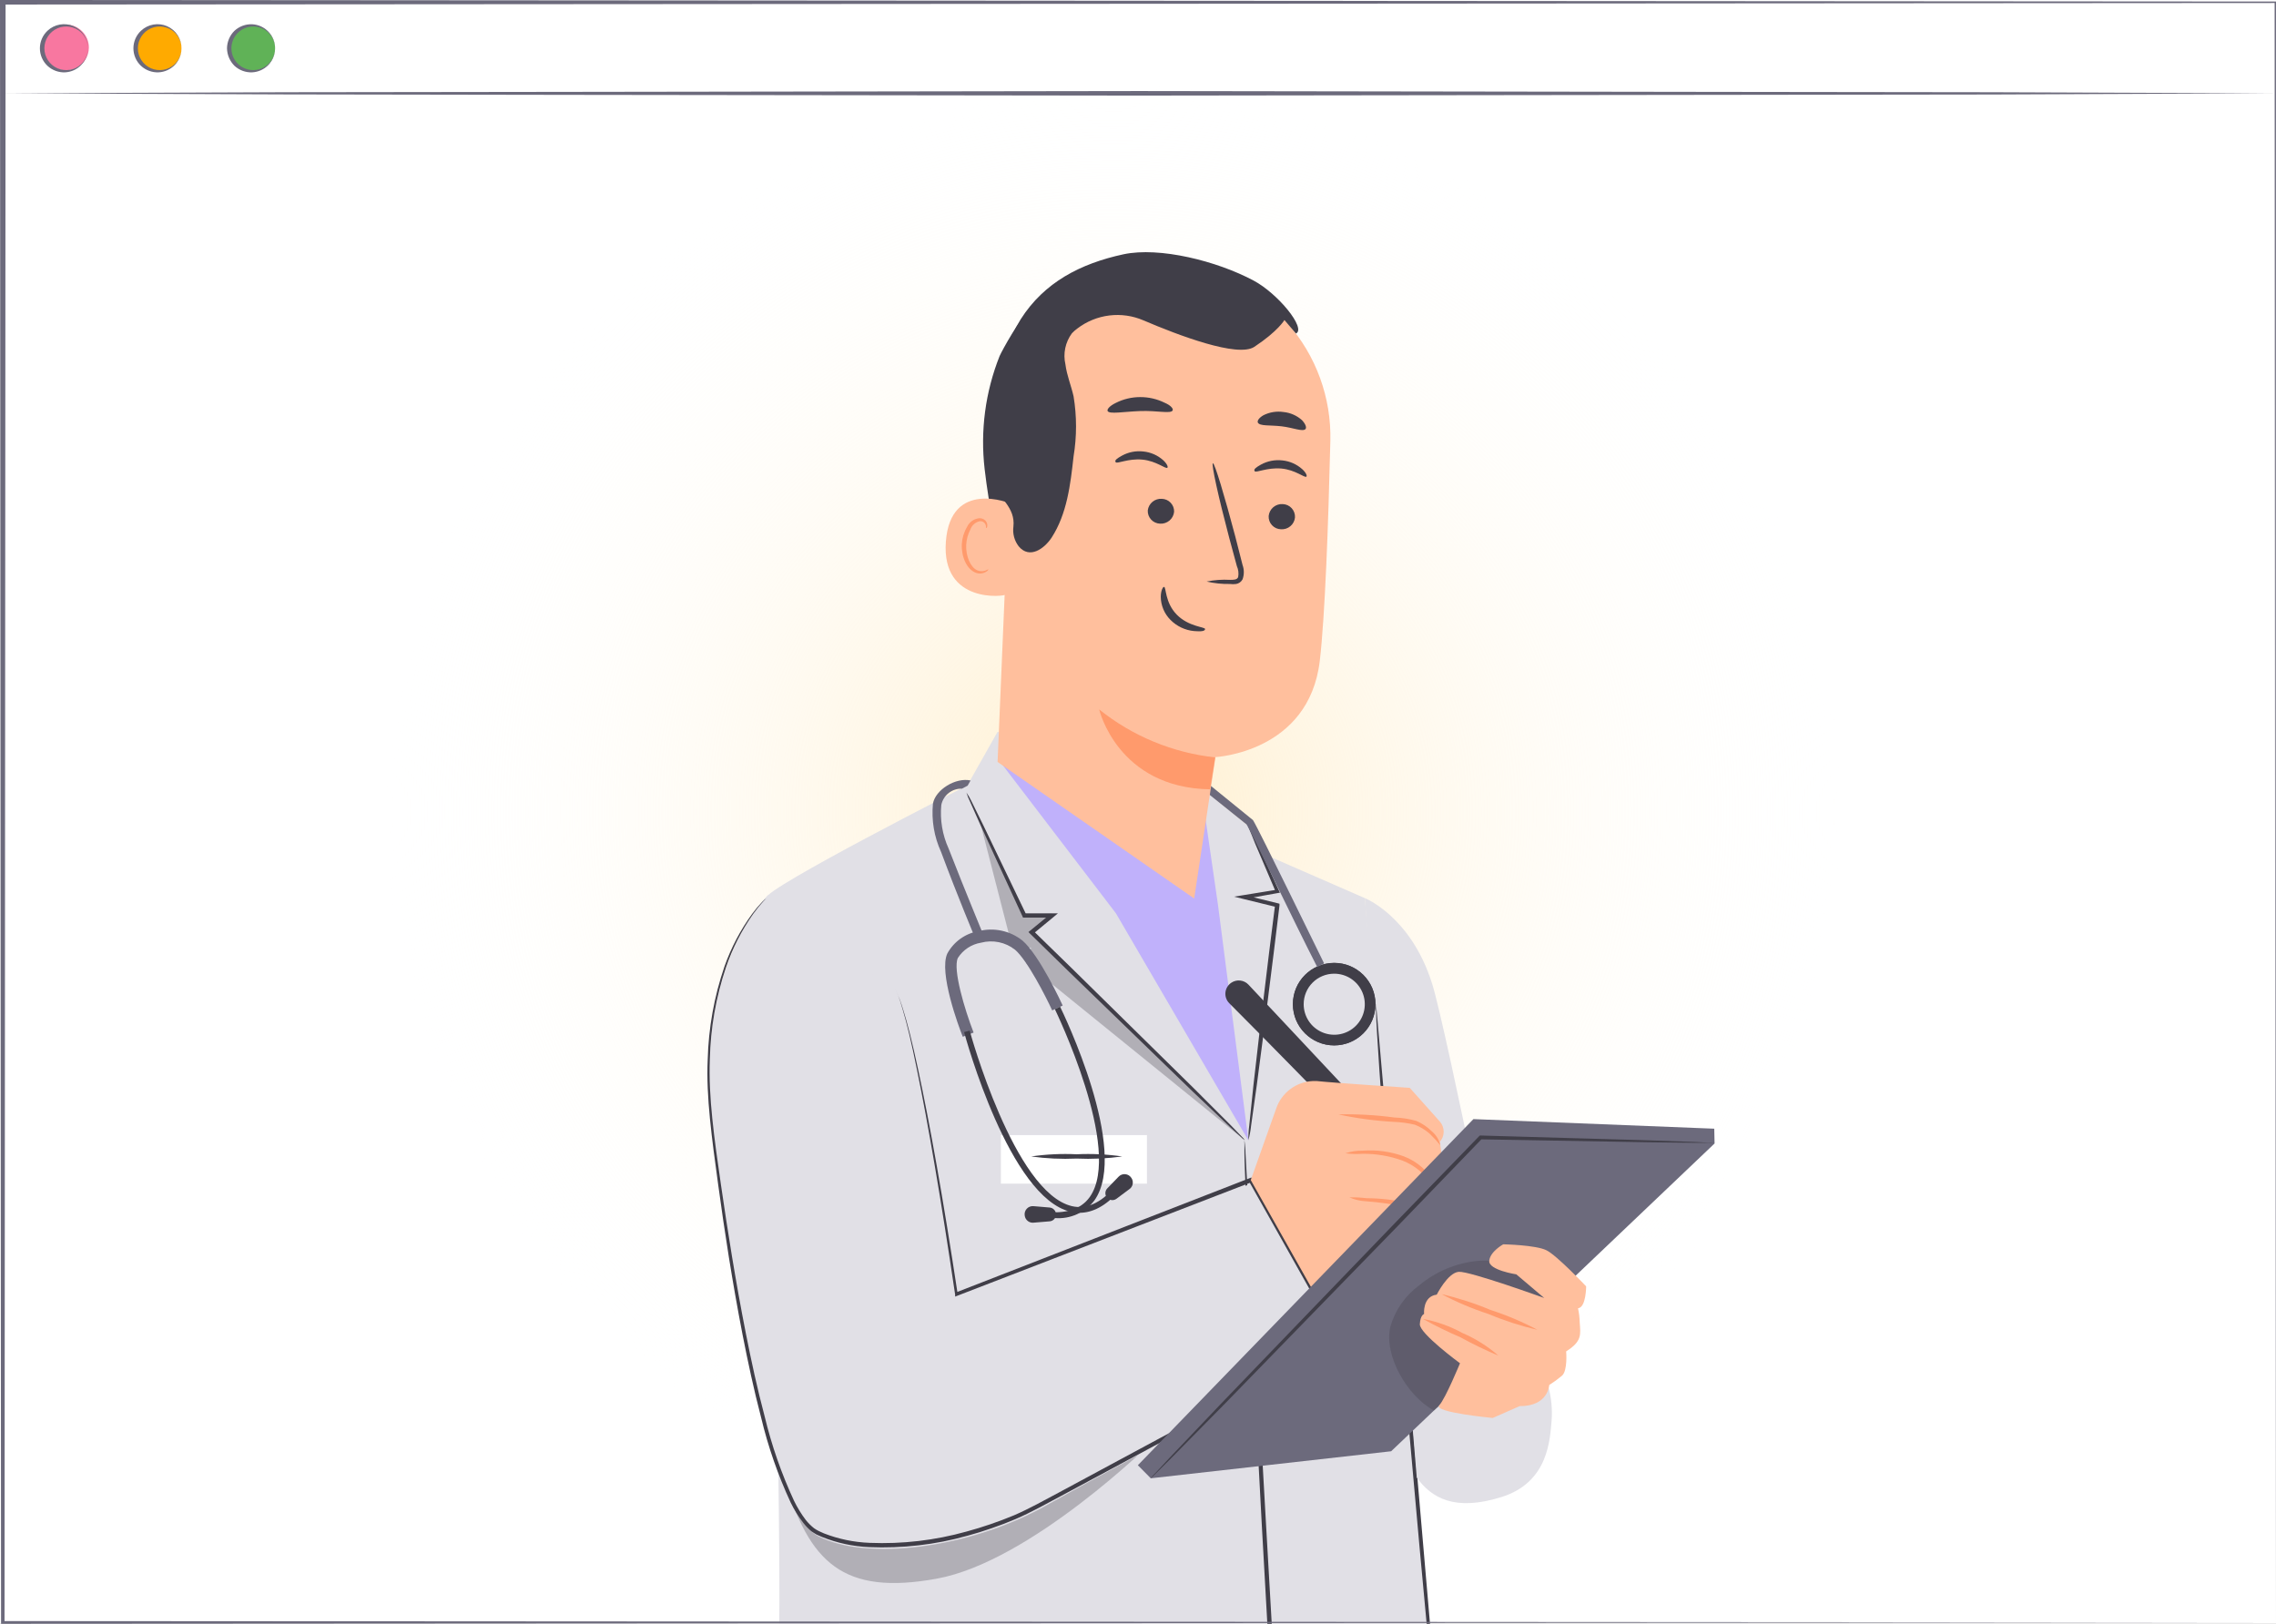 <svg width="370" height="264" viewBox="0 0 370 264" fill="none" xmlns="http://www.w3.org/2000/svg">
<rect x="0" y="0" width="370" height="264" fill="#808080" stroke="none"/>
<g clip-path="url(#clip0_2891_35746)">
<rect width="370" height="264" fill="white"/>
<circle cx="181" cy="132" r="120" fill="url(#paint0_radial_2891_35746)"/>
<path d="M221.871 146.016C221.871 146.016 229.337 148.946 232.799 159.876C235.204 167.479 246.463 224.081 246.463 224.081L230.764 234.416L224.382 181.418L221.871 146.016Z" fill="#E1E0E6"/>
<path d="M162.17 118.982L157.254 127.694C157.254 127.694 124.391 144.379 124.509 146.016C124.509 146.016 126.346 208.293 126.69 253.979C126.822 271.231 126.188 287.084 125.844 294.701C124.932 314.699 124.219 392.381 124.219 392.381L243.147 389.569L221.872 146.016L205.09 138.69L202.949 134.321L195.246 128.064L162.17 118.982Z" fill="#E1E0E6"/>
<path d="M214.25 390.216C214.267 390.04 214.267 389.863 214.25 389.688C214.25 389.305 214.25 388.79 214.184 388.143C214.104 386.731 213.999 384.724 213.853 382.164C213.549 376.95 213.1 369.452 212.532 360.225C211.409 341.666 209.889 316.085 208.158 287.823C206.427 259.562 205.053 233.981 203.982 215.408C203.493 206.168 203.084 198.684 202.806 193.457C202.661 190.896 202.555 188.903 202.476 187.49C202.476 186.843 202.397 186.329 202.37 185.946C202.36 185.768 202.338 185.592 202.304 185.418C202.289 185.593 202.289 185.77 202.304 185.946C202.304 186.329 202.304 186.843 202.304 187.503C202.304 188.903 202.41 190.909 202.502 193.47C202.687 198.657 203.018 206.168 203.454 215.435C204.326 233.915 205.727 259.589 207.418 287.876C209.109 316.164 210.748 341.732 212.003 360.252C212.638 369.492 213.166 376.963 213.523 382.19C213.721 384.738 213.88 386.744 213.986 388.143L214.118 389.701C214.142 389.877 214.187 390.05 214.25 390.216V390.216Z" fill="#403E48"/>
<path d="M195.245 128.064L198.006 147.138L202.948 185.418L181.409 148.484L162.711 124.011L193.527 145.58L193.91 127.707" fill="#C0B1FB"/>
<path d="M157.109 128.856C157.26 129.371 157.459 129.87 157.704 130.347C158.167 131.39 158.774 132.776 159.541 134.479L166.227 148.999L166.307 149.184H166.518H171.011L170.799 148.577L167.496 151.283L167.192 151.533L167.469 151.811L173.733 157.935L193.885 177.458L200.043 183.306L201.747 184.877C201.933 185.072 202.142 185.245 202.368 185.391C202.223 185.16 202.045 184.951 201.84 184.771L200.241 183.108L194.228 177.089L174.235 157.421C172.081 155.309 169.967 153.263 167.958 151.309V151.824L171.249 149.105L171.975 148.497H171.024H166.531L166.822 148.682C164.007 142.821 161.629 137.858 159.898 134.268C159.065 132.591 158.404 131.232 157.902 130.215C157.674 129.742 157.409 129.288 157.109 128.856V128.856Z" fill="#403E48"/>
<path d="M202.951 185.378C203.156 184.598 203.302 183.804 203.387 183.002C203.625 181.352 203.929 179.161 204.299 176.508C205.039 171.017 206.016 163.427 207.047 155.045L207.999 147.23V146.927L207.695 146.847L202.29 145.527V146.161L207.708 145.197L208.078 145.131L207.919 144.801L204.351 137.053C203.942 136.221 203.611 135.522 203.334 134.954C203.235 134.697 203.097 134.456 202.924 134.241C202.98 134.511 203.068 134.773 203.189 135.02C203.426 135.601 203.717 136.34 204.061 137.185C204.906 139.165 206.043 141.818 207.404 145.026L207.615 144.643L202.184 145.527L200.625 145.778L202.158 146.161L207.549 147.481L207.285 147.111C206.968 149.593 206.651 152.22 206.307 154.913C205.276 163.308 204.378 170.898 203.77 176.402C203.493 179.042 203.255 181.273 203.083 183.002C202.977 183.79 202.933 184.584 202.951 185.378V185.378Z" fill="#403E48"/>
<path d="M234.454 290.001C234.443 289.892 234.443 289.781 234.454 289.671L234.336 288.721C234.247 287.841 234.115 286.613 233.939 285.038C233.622 281.765 233.173 277.118 232.618 271.469C231.534 260.011 230.081 244.171 228.548 226.681C227.015 209.191 225.693 193.338 224.808 181.801C224.372 176.059 224.055 171.413 223.87 168.205C223.764 166.595 223.724 165.354 223.698 164.496C223.698 164.113 223.698 163.796 223.698 163.532C223.679 163.423 223.679 163.311 223.698 163.202C224.015 166.925 226.222 192.15 229.235 226.562C230.741 244.039 232.116 259.853 233.107 271.376C233.569 277.065 233.952 281.685 234.217 284.959C234.336 286.517 234.428 287.757 234.494 288.655C234.494 289.038 234.494 289.355 234.494 289.619C234.5 289.747 234.486 289.876 234.454 290.001Z" fill="#403E48"/>
<path d="M251.684 225.335C252.192 227.163 252.379 229.066 252.239 230.958C251.962 233.849 251.83 240.95 244.126 243.379C236.422 245.808 232.682 243.485 230.317 240.224L229.141 226.1L237.386 220.662L251.684 225.335Z" fill="#E1E0E6"/>
<g opacity="0.3">
<path d="M187.316 234.416C187.316 234.416 167.614 253.86 152.312 256.658C137.009 259.457 131.539 254.018 127.469 240.33L187.316 234.416Z" fill="#403E48"/>
</g>
<path d="M124.867 145.541C124.867 145.541 112.353 157.13 115.921 184.573C119.225 210.075 125.171 245.583 132.941 249.715C140.711 253.847 157.692 251.774 170.073 244.765C182.455 237.756 218.332 218.801 218.332 218.801L203.479 192.401L155.63 210.881C155.63 210.881 149.446 168.641 145.733 161.301" fill="#E1E0E6"/>
<path d="M145.534 160.813C145.534 160.813 145.666 161.09 145.904 161.631C146.009 161.895 146.168 162.225 146.327 162.635C146.485 163.044 146.617 163.545 146.802 164.087C147.503 166.278 148.335 169.565 149.247 173.841C151.097 182.382 153.33 194.843 155.682 210.366L155.339 210.155L203.161 191.543L203.425 191.437L203.571 191.688C208.262 200.03 213.257 208.848 218.437 218.088L218.609 218.405L218.292 218.576L187.608 235.089L172.557 243.181C170.086 244.501 167.628 245.887 165.078 246.983C162.533 248.057 159.92 248.961 157.255 249.689C152.064 251.141 146.677 251.765 141.292 251.537C138.667 251.42 136.08 250.862 133.641 249.887L132.742 249.491C132.452 249.345 132.174 249.134 131.883 248.949C131.392 248.533 130.949 248.064 130.562 247.55C129.775 246.537 129.098 245.444 128.54 244.29C126.478 239.851 124.867 235.216 123.73 230.456C122.528 225.876 121.576 221.375 120.717 217.005C119.026 208.28 117.77 200.096 116.753 192.612C115.735 185.127 114.771 178.316 115.048 172.284C115.179 167.128 116.097 162.022 117.77 157.143C118.855 154.07 120.382 151.171 122.303 148.537C122.808 147.856 123.355 147.208 123.942 146.597C124.142 146.391 124.354 146.198 124.576 146.016L123.994 146.649C123.434 147.276 122.909 147.932 122.422 148.616C120.562 151.269 119.085 154.171 118.035 157.236C116.395 162.094 115.504 167.172 115.392 172.297C115.154 178.29 116.105 185.061 117.189 192.533C118.273 200.004 119.554 208.188 121.272 216.9C122.131 221.243 123.096 225.731 124.312 230.298C125.443 235.012 127.041 239.602 129.082 243.999C129.616 245.103 130.257 246.151 130.998 247.128C131.388 247.615 131.832 248.058 132.319 248.448C132.563 248.62 132.82 248.775 133.086 248.91L133.932 249.293C136.311 250.222 138.831 250.744 141.384 250.837C146.694 251.054 152.005 250.435 157.123 249.002C159.749 248.288 162.327 247.406 164.84 246.362C167.377 245.267 169.782 243.907 172.266 242.587L187.317 234.482L218.014 217.982L217.869 218.457L203.042 192.057L203.452 192.203L155.577 210.683L155.273 210.801V210.485C152.987 194.975 150.833 182.501 149.075 173.947C148.216 169.67 147.423 166.37 146.763 164.179C146.604 163.638 146.459 163.149 146.327 162.727L145.943 161.711C145.679 161.103 145.534 160.813 145.534 160.813Z" fill="#403E48"/>
<path d="M162.711 192.44H186.457V184.547H162.711V192.44Z" fill="white"/>
<path d="M167.629 188.019C170.078 187.663 172.557 187.543 175.029 187.662C177.506 187.543 179.988 187.663 182.442 188.019C179.987 188.358 177.505 188.473 175.029 188.362C172.557 188.473 170.08 188.358 167.629 188.019V188.019Z" fill="#403E48"/>
<g opacity="0.3">
<path d="M201.745 184.903L166.794 156.576L167.626 154.107H164.587L159.539 134.479L166.807 148.735L171.009 148.537L167.957 151.335L201.745 184.903Z" fill="#403E48"/>
</g>
<path d="M158.575 152.616L159.896 152.088C159.896 152.022 157.029 145.197 154.214 137.964C153.203 135.741 152.793 133.292 153.025 130.862C153.183 130.098 153.607 129.413 154.221 128.93C154.835 128.447 155.6 128.197 156.381 128.222L157.306 127.734L157.782 126.889C155.337 126.361 152.06 128.407 151.664 130.664C151.406 133.348 151.862 136.053 152.985 138.505C155.694 145.778 158.535 152.55 158.575 152.616Z" fill="#6C6A7C"/>
<path d="M156.516 168.561L158.274 167.875C156.834 164.166 154.865 157.605 155.71 155.757C156.127 155.098 156.68 154.534 157.332 154.104C157.983 153.674 158.719 153.387 159.49 153.263C160.433 153.014 161.422 152.987 162.378 153.184C163.334 153.381 164.232 153.796 165 154.398C167.009 156.101 170.048 162.093 171.052 164.271L172.757 163.48C172.611 163.15 168.964 155.269 166.216 152.92C165.227 152.129 164.067 151.579 162.829 151.313C161.59 151.048 160.307 151.073 159.08 151.388C158.015 151.573 157.006 151.995 156.127 152.623C155.248 153.252 154.523 154.071 154.006 155.018C152.579 158.081 155.843 166.898 156.516 168.561Z" fill="#6C6A7C"/>
<path d="M175.491 197.179C177.658 197.179 179.799 196.017 181.847 193.721L181.133 193.087C178.887 195.635 176.561 196.638 174.262 196.097C164.867 193.892 157.704 167.822 157.638 167.558L156.727 167.796C157.03 168.891 164.1 194.684 174.037 197.007C174.513 197.123 175.001 197.181 175.491 197.179Z" fill="#403E48"/>
<path d="M180.036 194.79C180.227 194.981 180.481 195.096 180.75 195.116C181.019 195.135 181.287 195.057 181.503 194.895L183.538 193.377C183.69 193.283 183.821 193.158 183.923 193.011C184.025 192.864 184.096 192.698 184.132 192.522C184.168 192.347 184.168 192.166 184.132 191.991C184.095 191.816 184.024 191.65 183.921 191.503V191.503C183.813 191.334 183.668 191.191 183.497 191.086C183.326 190.982 183.132 190.917 182.932 190.898C182.732 190.879 182.531 190.906 182.342 190.976C182.154 191.047 181.985 191.159 181.847 191.305L180.01 193.206C179.804 193.42 179.691 193.706 179.695 194.003C179.7 194.3 179.823 194.583 180.036 194.79V194.79Z" fill="#403E48"/>
<path d="M171.501 198.037C172.723 198.131 173.95 197.918 175.069 197.417C176.188 196.917 177.165 196.146 177.909 195.173C183.684 187.081 172.796 164.615 172.333 163.664L171.487 164.074C171.593 164.311 182.601 186.989 177.143 194.631C175.716 196.625 173.179 197.417 169.717 196.981L169.598 197.905C170.228 197.993 170.864 198.037 171.501 198.037Z" fill="#403E48"/>
<path d="M171.672 197.522C171.654 197.791 171.539 198.044 171.35 198.235C171.161 198.426 170.909 198.544 170.641 198.565L168.104 198.776C167.928 198.804 167.749 198.796 167.576 198.753C167.403 198.71 167.241 198.633 167.099 198.525C166.957 198.418 166.839 198.283 166.75 198.129C166.662 197.975 166.605 197.804 166.584 197.628V197.628C166.551 197.43 166.564 197.227 166.622 197.034C166.679 196.842 166.78 196.665 166.917 196.517C167.053 196.369 167.221 196.255 167.409 196.182C167.596 196.109 167.798 196.08 167.998 196.097L170.641 196.321C170.935 196.348 171.208 196.488 171.4 196.713C171.593 196.937 171.69 197.227 171.672 197.522Z" fill="#403E48"/>
<path d="M216.893 169.961C220.6 169.961 223.605 166.958 223.605 163.255C223.605 159.552 220.6 156.549 216.893 156.549C213.185 156.549 210.18 159.552 210.18 163.255C210.18 166.958 213.185 169.961 216.893 169.961Z" fill="#403E48"/>
<path d="M216.893 169.961C220.6 169.961 223.605 166.958 223.605 163.255C223.605 159.552 220.6 156.549 216.893 156.549C213.185 156.549 210.18 159.552 210.18 163.255C210.18 166.958 213.185 169.961 216.893 169.961Z" fill="#403E48"/>
<path d="M211.934 163.255C211.931 164.238 212.221 165.199 212.765 166.017C213.31 166.836 214.086 167.474 214.995 167.851C215.903 168.228 216.903 168.328 217.868 168.137C218.833 167.946 219.72 167.473 220.415 166.778C221.111 166.083 221.585 165.197 221.776 164.233C221.967 163.269 221.868 162.27 221.49 161.363C221.112 160.455 220.473 159.68 219.654 159.136C218.835 158.592 217.873 158.302 216.889 158.305C215.575 158.305 214.314 158.826 213.385 159.755C212.456 160.683 211.934 161.942 211.934 163.255Z" fill="#E1E0E6"/>
<path d="M202.647 134.044C203.281 134.954 210.298 149.752 214.13 157.21L215.253 156.629C214.685 155.533 204.484 134.506 203.691 133.331L196.264 127.298L196 128.711L202.647 134.044Z" fill="#6C6A7C"/>
<path d="M199.829 163.097C204.692 167.941 217.008 180.547 217.008 180.547L220.298 178.567L202.961 160.087C202.609 159.712 202.136 159.475 201.625 159.417C201.114 159.359 200.6 159.484 200.173 159.77V159.77C199.906 159.947 199.682 160.18 199.516 160.454C199.35 160.727 199.247 161.034 199.215 161.352C199.182 161.67 199.22 161.992 199.326 162.293C199.432 162.595 199.604 162.869 199.829 163.097V163.097Z" fill="#403E48"/>
<path d="M203.332 191.859L207.468 180.217C207.897 178.961 208.695 177.863 209.759 177.067C210.822 176.272 212.1 175.814 213.428 175.755H214.049C216.533 176.033 229.179 176.864 229.179 176.864L234.068 182.342C234.471 182.798 234.693 183.385 234.693 183.992C234.693 184.6 234.471 185.186 234.068 185.642V185.642L235.482 195.542L232.747 197.443L233.025 204.36C233.025 204.36 230.553 205.997 229.457 205.455L228.347 204.901L226.708 203.251L222.03 209.851L215.568 213.587L203.332 191.859Z" fill="#FFBF9D"/>
<path d="M234.15 186.197C233.598 185.525 233.006 184.886 232.38 184.283C231.676 183.679 230.877 183.197 230.014 182.857C228.891 182.592 227.745 182.437 226.592 182.395C223.556 182.228 220.538 181.822 217.566 181.181C220.605 181.108 223.645 181.276 226.658 181.682C227.87 181.722 229.072 181.908 230.239 182.237C231.165 182.629 232.008 183.193 232.723 183.9C233.439 184.487 233.941 185.295 234.15 186.197Z" fill="#FF9A6C"/>
<path d="M233.872 195.291C233.589 194.429 233.249 193.587 232.854 192.77C231.726 190.901 230.005 189.461 227.965 188.678C225.889 187.932 223.696 187.561 221.49 187.583C220.564 187.646 219.635 187.619 218.715 187.503C219.609 187.205 220.547 187.063 221.49 187.081C223.777 186.904 226.075 187.219 228.229 188.005C230.421 188.838 232.228 190.45 233.303 192.533C233.799 193.362 233.999 194.334 233.872 195.291Z" fill="#FF9A6C"/>
<path d="M232.63 203.779C232.173 202.947 231.945 202.009 231.97 201.06C231.916 200.087 231.706 199.129 231.349 198.222C231.104 197.702 230.735 197.25 230.274 196.907C229.813 196.564 229.274 196.34 228.706 196.255C226.528 195.789 224.32 195.472 222.099 195.305C221.155 195.267 220.227 195.052 219.363 194.671C220.295 194.649 221.226 194.693 222.151 194.803C224.414 194.821 226.668 195.073 228.878 195.555C229.543 195.721 230.171 196.012 230.728 196.413C231.245 196.817 231.646 197.35 231.89 197.958C232.251 198.938 232.426 199.976 232.406 201.02C232.472 202.736 232.749 203.739 232.63 203.779Z" fill="#FF9A6C"/>
<path d="M239.525 181.946L184.977 238.218L187.078 240.343L226.152 235.947L278.732 185.906L278.679 183.504L239.525 181.946Z" fill="#6C6A7C"/>
<g opacity="0.3">
<path d="M249.743 208.188C248.458 207.017 246.941 206.128 245.291 205.578C243.641 205.027 241.894 204.829 240.163 204.994C236.694 205.349 233.409 206.727 230.728 208.954C228.457 210.615 226.802 212.983 226.023 215.686C224.913 220.411 228.812 227.024 233.106 229.321C238.55 224.952 243.849 218.246 249.294 213.89C250.177 213.32 250.842 212.469 251.183 211.475C251.229 210.851 251.122 210.226 250.871 209.653C250.62 209.08 250.233 208.577 249.743 208.188V208.188Z" fill="#403E48"/>
</g>
<path d="M278.522 185.801C278.284 185.817 278.046 185.817 277.808 185.801H275.72L267.897 185.708L240.676 185.233L240.927 185.127L227.263 199.291L198.919 228.423L190.277 237.188L187.898 239.551C187.63 239.834 187.343 240.098 187.039 240.343C187.272 240.038 187.533 239.755 187.819 239.498L190.105 237.043L198.588 228.12C205.843 220.583 215.767 210.247 226.774 198.842C231.598 193.853 236.236 189.074 240.464 184.718L240.57 184.613H240.676L267.858 185.391L275.667 185.669L277.755 185.774C278.011 185.755 278.268 185.764 278.522 185.801Z" fill="#403E48"/>
<path d="M244.375 202.301C244.375 202.301 249.661 202.406 251.392 203.264C253.123 204.122 257.854 209.138 257.854 209.138C257.854 209.138 257.854 212.57 256.532 212.702C256.701 213.47 256.794 214.253 256.81 215.039C256.942 216.966 257.219 218.061 254.603 219.711C254.603 219.711 254.88 222.866 253.916 223.671C253.264 224.219 252.575 224.722 251.854 225.176C251.854 225.176 251.709 228.648 247.044 228.608L242.67 230.535C242.67 230.535 232.945 229.625 233.975 228.476C235.006 227.328 237.345 221.639 237.345 221.639C237.345 221.639 230.738 216.794 230.817 215.289C230.896 213.785 231.504 213.639 231.504 213.639C231.504 213.639 231.24 210.762 233.566 210.485C233.566 210.485 235.363 206.907 237.147 206.775C238.931 206.643 251.035 211.026 251.035 211.026L246.502 207.185C246.502 207.185 241.957 206.498 242.102 204.98C242.247 203.462 244.375 202.301 244.375 202.301Z" fill="#FFBF9D"/>
<path d="M243.582 220.398C241.484 219.514 239.433 218.523 237.438 217.428C235.339 216.53 233.288 215.526 231.293 214.418C233.556 214.839 235.738 215.619 237.755 216.728C239.878 217.639 241.844 218.877 243.582 220.398Z" fill="#FF9A6C"/>
<path d="M249.926 216.2C247.215 215.574 244.562 214.717 241.997 213.64C239.362 212.785 236.806 211.703 234.359 210.406C237.07 211.032 239.723 211.889 242.288 212.966C244.923 213.821 247.479 214.903 249.926 216.2V216.2Z" fill="#FF9A6C"/>
<path d="M163.794 94.562C162.035 88.576 160.789 82.451 160.068 76.254C159.347 70.027 160.182 63.718 162.499 57.893C162.882 57.022 166.001 51.293 166.926 51.372C167.6 51.464 165.604 56.916 165.895 57.523C168.855 63.252 169.384 69.997 168.538 76.399C167.656 82.609 166.082 88.701 163.847 94.562" fill="#403E48"/>
<path d="M164.418 70.763C164.709 55.107 174.078 42.251 189.724 43.043L191.164 43.201C198.171 43.923 204.648 47.258 209.302 52.541C213.956 57.824 216.445 64.665 216.271 71.7C215.941 85.256 215.399 100.225 214.553 107.432C212.796 122.335 197.599 123.087 197.599 123.087L194.137 146.082L162.172 123.879L164.418 70.763Z" fill="#FFBF9D"/>
<path d="M197.544 123.14C190.642 122.391 184.099 119.684 178.688 115.339C178.687 115.339 181.674 128.104 196.725 128.328L197.544 123.14Z" fill="#FF9A6C"/>
<path d="M210.522 84.121C210.469 84.677 210.2 85.189 209.772 85.549C209.345 85.91 208.794 86.089 208.236 86.048C207.963 86.041 207.693 85.98 207.444 85.868C207.194 85.755 206.97 85.594 206.784 85.393C206.598 85.193 206.454 84.957 206.361 84.7C206.268 84.443 206.227 84.17 206.241 83.897C206.295 83.34 206.564 82.826 206.99 82.463C207.417 82.101 207.968 81.919 208.527 81.956C208.801 81.965 209.071 82.028 209.321 82.141C209.57 82.255 209.794 82.418 209.98 82.62C210.166 82.821 210.31 83.058 210.403 83.316C210.496 83.573 210.537 83.847 210.522 84.121V84.121Z" fill="#403E48"/>
<path d="M212.373 77.495C212.083 77.732 210.589 76.373 208.29 76.174C205.991 75.977 204.194 76.914 203.969 76.61C203.744 76.306 204.18 75.99 204.973 75.541C206.04 74.952 207.265 74.712 208.475 74.855C209.668 74.975 210.792 75.47 211.686 76.267C212.334 76.848 212.519 77.376 212.373 77.495Z" fill="#403E48"/>
<path d="M190.87 83.197C190.816 83.754 190.548 84.268 190.121 84.63C189.694 84.992 189.143 85.174 188.584 85.137C188.31 85.129 188.04 85.066 187.79 84.952C187.541 84.838 187.317 84.676 187.131 84.474C186.945 84.272 186.801 84.036 186.708 83.778C186.615 83.52 186.575 83.246 186.589 82.973C186.658 82.428 186.934 81.93 187.359 81.582C187.784 81.233 188.326 81.06 188.875 81.098C189.144 81.105 189.409 81.165 189.655 81.274C189.901 81.383 190.122 81.54 190.308 81.735C190.493 81.93 190.638 82.159 190.735 82.41C190.831 82.661 190.877 82.928 190.87 83.197V83.197Z" fill="#403E48"/>
<path d="M189.776 76.043C189.485 76.293 187.992 74.934 185.692 74.723C183.393 74.511 181.596 75.462 181.371 75.145C181.147 74.828 181.583 74.538 182.376 74.089C183.442 73.5 184.667 73.26 185.877 73.403C187.07 73.523 188.194 74.018 189.089 74.815C189.736 75.409 189.921 75.937 189.776 76.043Z" fill="#403E48"/>
<path d="M196.156 94.549C197.407 94.291 198.687 94.198 199.962 94.272C200.543 94.272 201.112 94.272 201.283 93.823C201.396 93.221 201.322 92.6 201.072 92.041L199.817 87.394C198.072 80.794 196.883 75.382 197.174 75.317C197.464 75.251 199.063 80.597 200.808 87.197C201.217 88.82 201.614 90.378 201.997 91.856C202.271 92.611 202.271 93.438 201.997 94.192C201.892 94.389 201.743 94.559 201.562 94.689C201.381 94.82 201.173 94.907 200.953 94.945C200.615 94.989 200.273 94.989 199.936 94.945C198.664 94.968 197.395 94.835 196.156 94.549V94.549Z" fill="#403E48"/>
<path d="M189.232 95.42C189.602 95.42 189.351 97.928 191.293 99.921C193.236 101.915 195.918 101.915 195.905 102.271C195.892 102.627 195.257 102.693 194.134 102.601C192.673 102.469 191.305 101.824 190.276 100.779C189.281 99.783 188.717 98.438 188.703 97.031C188.716 95.975 189.06 95.394 189.232 95.42Z" fill="#403E48"/>
<path d="M190.633 66.724C190.342 67.317 188.083 66.724 185.347 66.829C182.612 66.935 180.366 67.37 180.062 66.829C179.929 66.539 180.379 65.998 181.383 65.509C182.611 64.886 183.97 64.56 185.347 64.559C186.722 64.551 188.079 64.863 189.312 65.469C190.316 65.892 190.765 66.433 190.633 66.724Z" fill="#403E48"/>
<path d="M212.227 69.76C211.764 70.235 210.245 69.535 208.342 69.311C206.439 69.086 204.8 69.311 204.483 68.704C204.351 68.426 204.655 67.925 205.408 67.502C206.413 67 207.548 66.82 208.659 66.987C209.773 67.099 210.824 67.561 211.658 68.308C212.266 68.968 212.438 69.522 212.227 69.76Z" fill="#403E48"/>
<path d="M164.469 81.943C164.218 81.798 154.519 77.825 153.765 88.068C153.012 98.311 163.465 96.951 163.504 96.661C163.544 96.371 164.469 81.943 164.469 81.943Z" fill="#FFBF9D"/>
<path d="M160.651 92.543C160.651 92.543 160.466 92.661 160.149 92.78C159.714 92.919 159.243 92.89 158.827 92.701C157.783 92.226 156.991 90.444 157.07 88.596C157.114 87.716 157.348 86.855 157.757 86.075C157.87 85.751 158.063 85.461 158.316 85.23C158.57 85 158.878 84.836 159.211 84.754C159.42 84.713 159.638 84.747 159.824 84.851C160.01 84.955 160.154 85.122 160.228 85.322C160.347 85.612 160.228 85.811 160.321 85.837C160.413 85.863 160.545 85.678 160.492 85.256C160.455 84.997 160.329 84.76 160.136 84.583C160.005 84.467 159.852 84.378 159.686 84.321C159.521 84.265 159.346 84.241 159.171 84.253C158.742 84.301 158.334 84.46 157.986 84.715C157.639 84.97 157.364 85.311 157.189 85.705C156.691 86.557 156.405 87.517 156.356 88.503C156.277 90.576 157.189 92.582 158.642 93.123C158.912 93.223 159.2 93.261 159.487 93.233C159.773 93.206 160.049 93.114 160.294 92.965C160.625 92.793 160.691 92.569 160.651 92.543Z" fill="#FF9A6C"/>
<path d="M210.679 54.223C212.397 53.418 207.759 47.729 203.794 45.617C197.808 42.422 188.505 40.099 182.651 41.34C175.674 42.845 169.767 45.881 165.935 51.9C162.218 58.025 160.197 65.027 160.081 72.188C159.855 74.364 160.215 76.561 161.125 78.551C162.447 80.9 165.09 82.511 164.746 85.626C164.671 86.189 164.709 86.76 164.856 87.309C165.003 87.857 165.258 88.371 165.605 88.82C167.362 90.945 169.767 89.216 170.957 87.408C173.467 83.527 174.022 78.762 174.525 74.208C175.06 70.969 175.06 67.665 174.525 64.427C174.128 62.684 173.428 61.021 173.203 59.252C173.001 58.381 172.991 57.477 173.173 56.602C173.356 55.726 173.727 54.901 174.26 54.183C174.531 53.897 174.827 53.636 175.146 53.405C176.658 52.252 178.45 51.522 180.338 51.29C182.226 51.058 184.142 51.332 185.889 52.085C191.531 54.5 201.204 58.183 203.913 56.388C207.798 53.814 208.802 52.032 208.802 52.032L210.679 54.223Z" fill="#403E48"/>
<path d="M369.914 263.778L0.48 264H0.171V263.778L0 0.369V0H0.428L369.863 0.251H370V0.355L369.914 263.778ZM369.914 263.778L369.777 0.369L369.914 0.488L0.48 0.739L0.908 0.369L0.737 263.778L0.48 263.557L369.914 263.778Z" fill="#6C6A7C"/>
<path d="M14.446 7.723C14.446 8.459 14.227 9.179 13.818 9.791C13.409 10.403 12.828 10.881 12.148 11.162C11.467 11.444 10.719 11.518 9.997 11.374C9.274 11.231 8.611 10.876 8.09 10.355C7.57 9.835 7.215 9.171 7.072 8.449C6.928 7.727 7.002 6.978 7.283 6.298C7.565 5.618 8.042 5.037 8.655 4.627C9.267 4.218 9.987 4 10.723 4C11.71 4 12.657 4.392 13.355 5.09C14.053 5.789 14.446 6.736 14.446 7.723Z" fill="#F877A0"/>
<path d="M14.3 7.86C14.298 8.863 13.91 9.827 13.217 10.553C12.525 11.279 11.58 11.711 10.578 11.76C10.057 11.781 9.537 11.7 9.047 11.52C8.558 11.34 8.109 11.065 7.726 10.711C7.335 10.345 7.023 9.902 6.81 9.41C6.596 8.919 6.486 8.388 6.486 7.852C6.486 7.316 6.596 6.786 6.81 6.294C7.023 5.803 7.335 5.36 7.726 4.994C8.282 4.47 8.98 4.121 9.732 3.99C10.485 3.859 11.259 3.952 11.959 4.258C12.659 4.563 13.254 5.067 13.671 5.707C14.087 6.348 14.306 7.096 14.3 7.86V7.86ZM14.3 7.86C14.294 7.374 14.191 6.894 13.998 6.448C13.806 6.002 13.527 5.598 13.178 5.26C12.673 4.788 12.041 4.475 11.36 4.358C10.679 4.241 9.979 4.325 9.346 4.601C8.712 4.876 8.173 5.33 7.794 5.908C7.415 6.486 7.214 7.162 7.214 7.852C7.214 8.543 7.415 9.219 7.794 9.796C8.173 10.374 8.712 10.829 9.346 11.104C9.979 11.379 10.679 11.464 11.36 11.347C12.041 11.23 12.673 10.916 13.178 10.445C13.526 10.109 13.804 9.708 13.997 9.264C14.189 8.821 14.293 8.343 14.3 7.86V7.86Z" fill="#6C6A7C"/>
<path d="M29.502 7.86C29.502 8.596 29.284 9.316 28.875 9.928C28.466 10.54 27.884 11.017 27.204 11.299C26.524 11.581 25.775 11.655 25.053 11.511C24.331 11.367 23.668 11.013 23.147 10.492C22.626 9.971 22.272 9.308 22.128 8.586C21.985 7.864 22.058 7.115 22.34 6.435C22.622 5.755 23.099 5.173 23.711 4.764C24.323 4.355 25.043 4.137 25.779 4.137C26.268 4.137 26.753 4.233 27.204 4.42C27.656 4.607 28.066 4.881 28.412 5.227C28.758 5.573 29.032 5.983 29.219 6.435C29.406 6.887 29.502 7.371 29.502 7.86V7.86Z" fill="#FFAA00"/>
<path d="M29.502 7.86C29.499 8.863 29.111 9.827 28.419 10.553C27.726 11.279 26.781 11.711 25.779 11.76C25.258 11.781 24.738 11.7 24.249 11.52C23.759 11.34 23.31 11.065 22.928 10.711C22.536 10.345 22.224 9.902 22.011 9.41C21.798 8.919 21.688 8.388 21.688 7.852C21.688 7.316 21.798 6.786 22.011 6.294C22.224 5.803 22.536 5.36 22.928 4.994C23.483 4.47 24.181 4.121 24.933 3.99C25.686 3.859 26.46 3.952 27.16 4.258C27.86 4.563 28.455 5.067 28.872 5.707C29.288 6.348 29.507 7.096 29.502 7.86V7.86ZM29.502 7.86C29.495 7.374 29.392 6.894 29.2 6.448C29.007 6.002 28.728 5.598 28.379 5.26C27.874 4.788 27.242 4.475 26.561 4.358C25.881 4.241 25.18 4.325 24.547 4.601C23.913 4.876 23.374 5.33 22.995 5.908C22.617 6.486 22.415 7.162 22.415 7.852C22.415 8.543 22.617 9.219 22.995 9.796C23.374 10.374 23.913 10.829 24.547 11.104C25.18 11.379 25.881 11.464 26.561 11.347C27.242 11.23 27.874 10.916 28.379 10.445C28.727 10.109 29.005 9.708 29.198 9.264C29.39 8.821 29.494 8.343 29.502 7.86V7.86Z" fill="#6C6A7C"/>
<path d="M44.721 7.86C44.721 8.596 44.503 9.316 44.094 9.928C43.685 10.54 43.103 11.017 42.423 11.299C41.743 11.581 40.994 11.655 40.272 11.511C39.55 11.367 38.886 11.013 38.366 10.492C37.845 9.971 37.491 9.308 37.347 8.586C37.203 7.864 37.277 7.115 37.559 6.435C37.841 5.755 38.318 5.173 38.93 4.764C39.542 4.355 40.262 4.137 40.998 4.137C41.986 4.137 42.933 4.529 43.631 5.227C44.329 5.925 44.721 6.872 44.721 7.86Z" fill="#60B257"/>
<path d="M44.717 7.86C44.715 8.863 44.327 9.827 43.634 10.553C42.942 11.278 41.997 11.71 40.995 11.76C39.938 11.804 38.907 11.427 38.129 10.711C37.365 9.956 36.925 8.933 36.902 7.86C36.915 6.78 37.356 5.749 38.129 4.994C38.907 4.278 39.938 3.901 40.995 3.945C41.999 3.994 42.946 4.428 43.639 5.157C44.333 5.886 44.719 6.854 44.717 7.86V7.86ZM44.717 7.86C44.698 6.876 44.289 5.941 43.58 5.259C43.075 4.788 42.443 4.475 41.762 4.358C41.081 4.241 40.381 4.325 39.748 4.601C39.114 4.876 38.575 5.33 38.196 5.908C37.818 6.486 37.616 7.161 37.616 7.852C37.616 8.543 37.818 9.219 38.196 9.796C38.575 10.374 39.114 10.828 39.748 11.104C40.381 11.379 41.081 11.464 41.762 11.347C42.443 11.229 43.075 10.916 43.58 10.445C44.287 9.768 44.696 8.838 44.717 7.86V7.86Z" fill="#6C6A7C"/>
<path d="M0.48 15.172L46.651 14.995L92.839 14.936L185.198 14.803L277.556 14.936L323.744 14.995L369.915 15.172L323.744 15.364L277.556 15.424L185.198 15.542L92.839 15.424L46.651 15.35L0.48 15.172Z" fill="#6C6A7C"/>
</g>
<defs>
<radialGradient id="paint0_radial_2891_35746" cx="0" cy="0" r="1" gradientUnits="userSpaceOnUse" gradientTransform="translate(181 132) rotate(90) scale(120)">
<stop stop-color="#FFEECC"/>
<stop offset="1" stop-color="white" stop-opacity="0"/>
</radialGradient>
<clipPath id="clip0_2891_35746">
<rect width="370" height="264" fill="white"/>
</clipPath>
</defs>
</svg>
